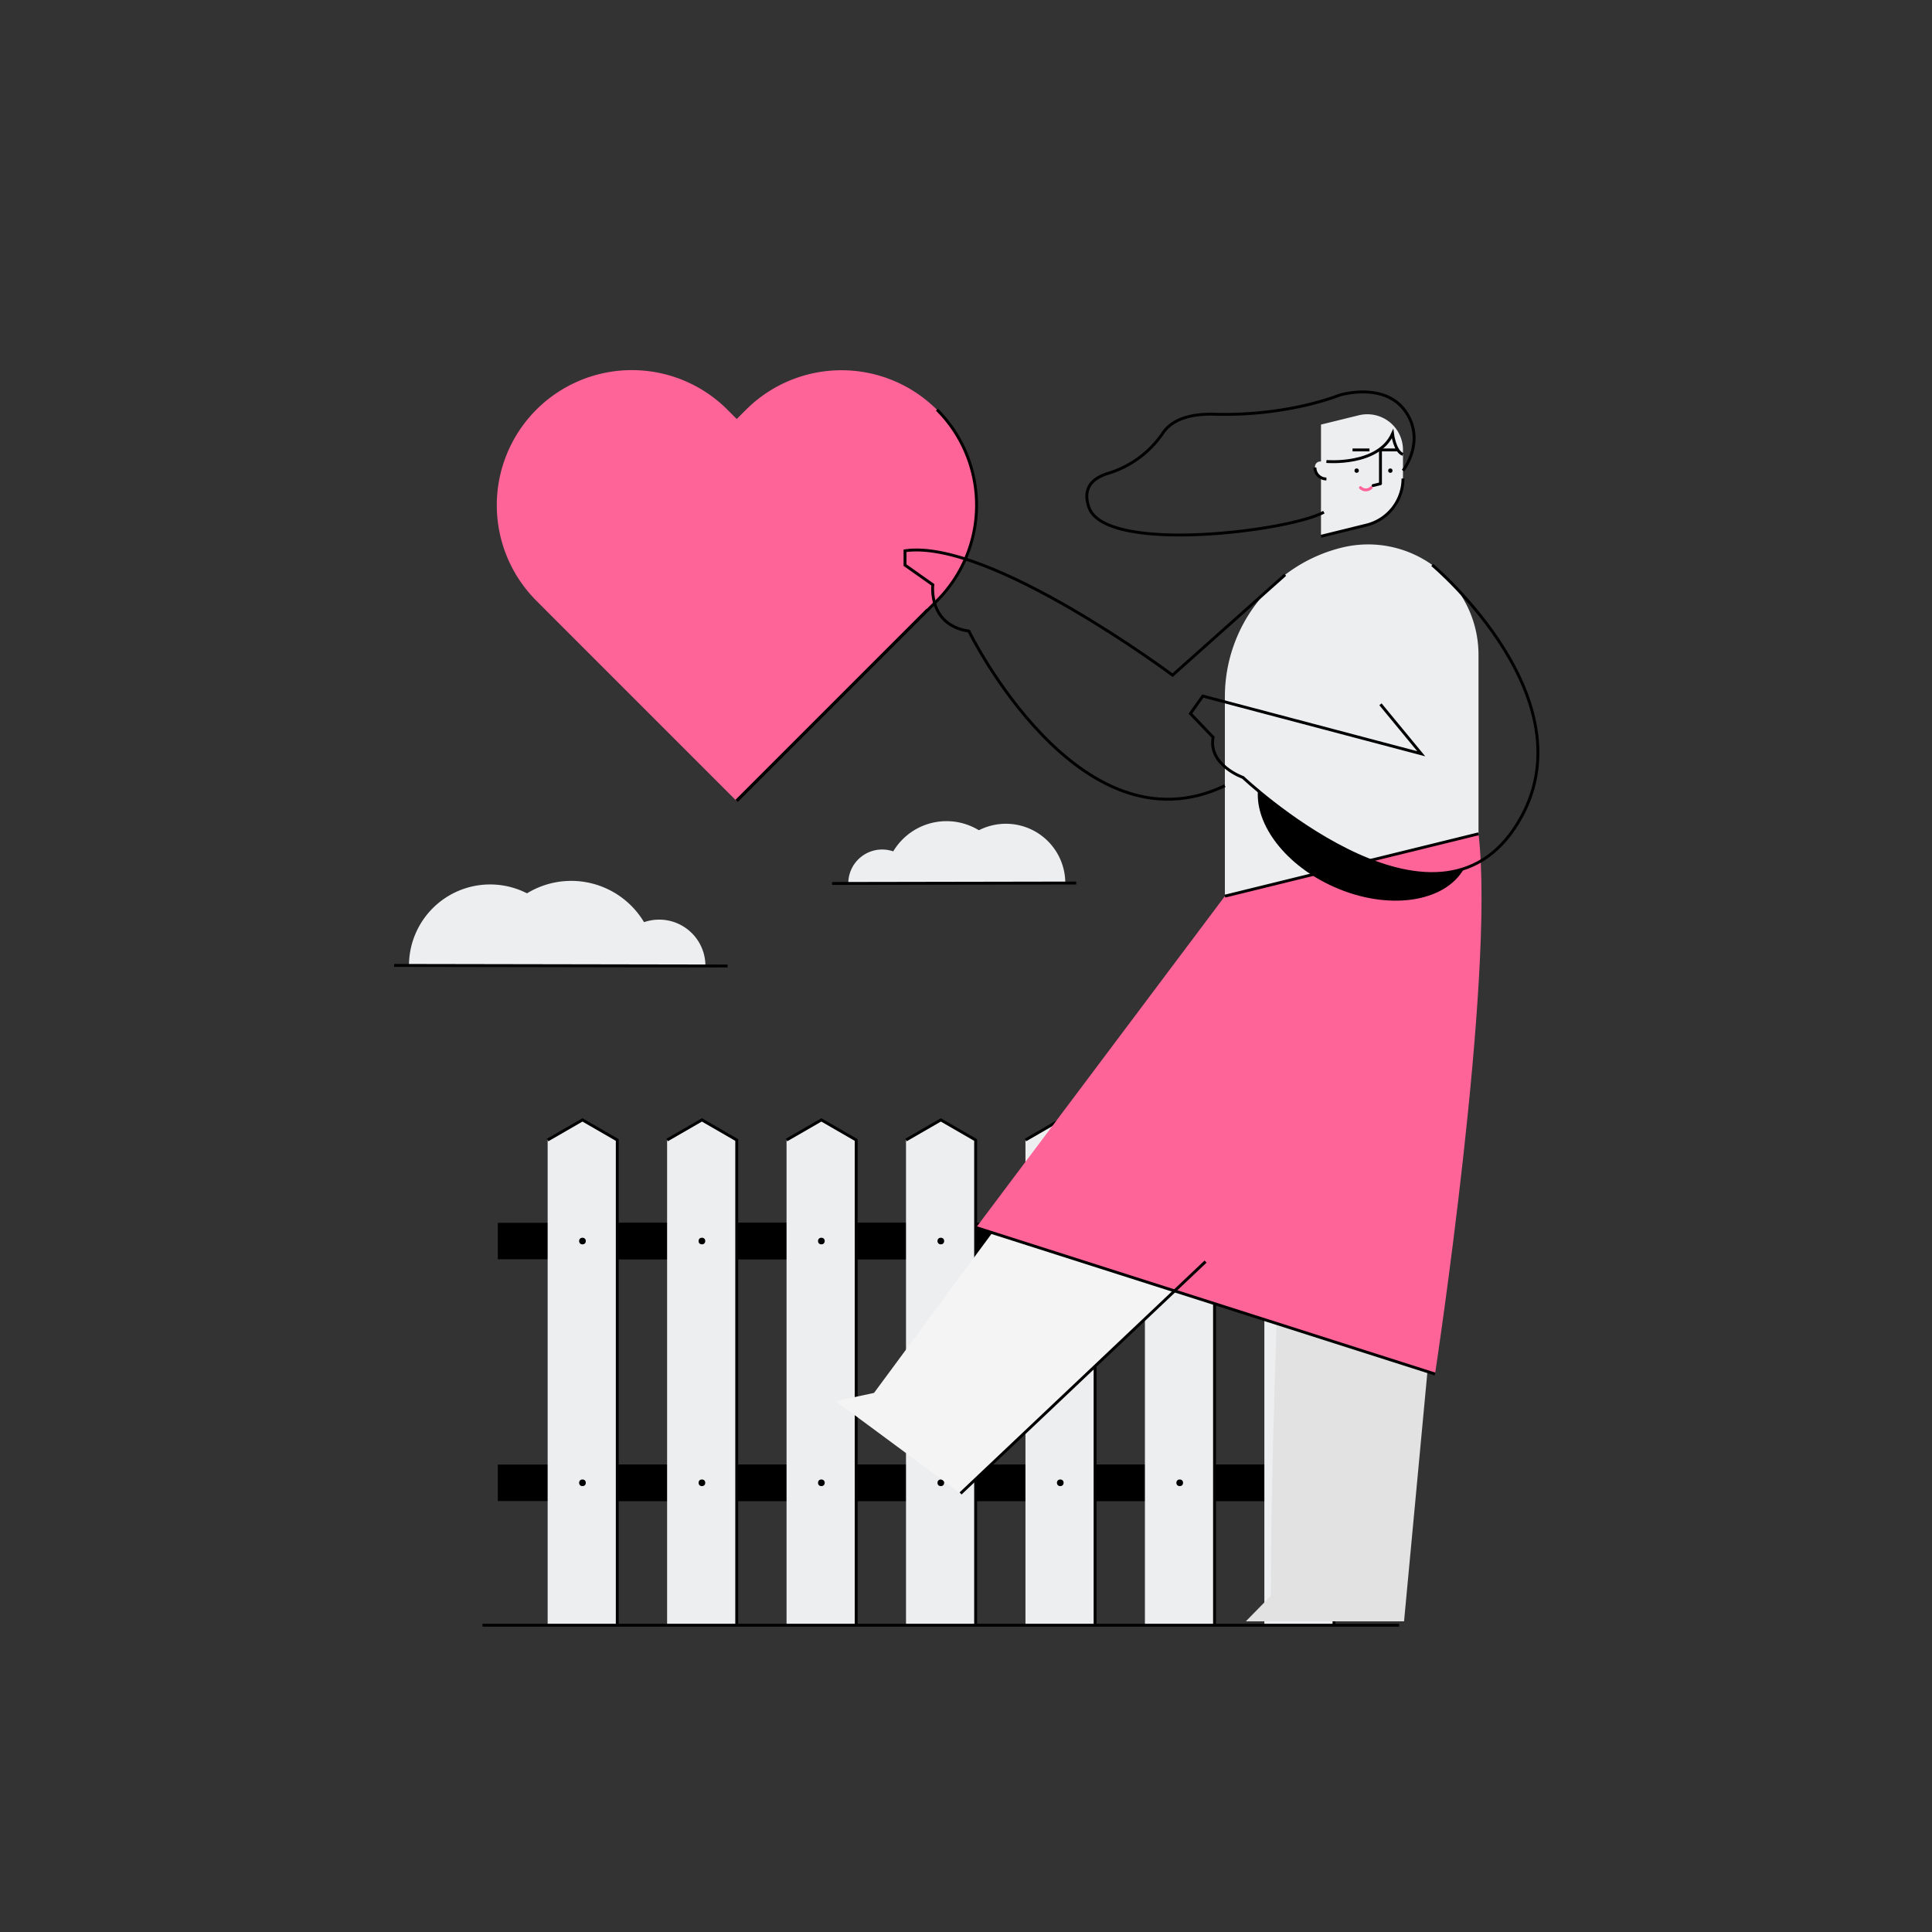 <svg viewBox="0 0 1000 1000" xmlns="http://www.w3.org/2000/svg"><rect x="0" y="0" width="1000" height="1000" fill="#333333" stroke="none"/><path d="m354.184 180.342h0a69.935 69.935 0 0 1 69.935 69.935v146.456a0 0 0 0 1 0 0h-139.871a0 0 0 0 1 0 0v-146.456a69.935 69.935 0 0 1 69.935-69.935z" fill="#ff6498" transform="matrix(.707 -.707 .707 .707 -100.288 334.957)"/><path d="m338.541 180.342h139.871a0 0 0 0 1 0 0v146.456a69.935 69.935 0 0 1 -69.935 69.935h-0a69.935 69.935 0 0 1 -69.935-69.935v-146.456a0 0 0 0 1 0 0z" fill="#ff6498" transform="matrix(-.707 -.707 .707 -.707 493.286 781.4)"/><path d="m480.142 315.591-98.904 98.904" fill="none" stroke="#000" stroke-miterlimit="10" stroke-width="1.5"/><path d="m381.422 414.495 103.56-103.56a69.935 69.935 0 0 0 0-98.903" fill="none" stroke="#000" stroke-miterlimit="10" stroke-width="1.5"/><path d="m257.674 632.929h87.616v18.865h-87.616z"/><path d="m257.674 758.064h87.616v18.865h-87.616z"/><path d="m319.502 841.21v-251.142l-18.02-10.404-18.02 10.404v251.142" fill="#edeeef"/><path d="m319.502 841.21v-251.142l-18.02-10.404-18.02 10.404" fill="none" stroke="#000" stroke-miterlimit="10" stroke-width="1.5"/><circle cx="301.482" cy="642.361" r="1.729"/><circle cx="301.482" cy="767.497" r="1.729"/><path d="m319.502 632.929h87.616v18.865h-87.616z"/><path d="m319.502 758.064h87.616v18.865h-87.616z"/><path d="m381.331 841.21v-251.142l-18.021-10.404-18.02 10.404v251.142" fill="#edeeef"/><path d="m381.331 841.21v-251.142l-18.021-10.404-18.02 10.404" fill="none" stroke="#000" stroke-miterlimit="10" stroke-width="1.5"/><circle cx="363.31" cy="642.361" r="1.729"/><circle cx="363.31" cy="767.497" r="1.729"/><path d="m381.331 632.929h87.616v18.865h-87.616z"/><path d="m381.331 758.064h87.616v18.865h-87.616z"/><path d="m443.159 841.21v-251.142l-18.02-10.404-18.021 10.404v251.142" fill="#edeeef"/><path d="m443.159 841.21v-251.142l-18.02-10.404-18.021 10.404" fill="none" stroke="#000" stroke-miterlimit="10" stroke-width="1.5"/><circle cx="425.139" cy="642.361" r="1.729"/><circle cx="425.139" cy="767.497" r="1.729"/><path d="m443.159 632.929h87.616v18.865h-87.616z"/><path d="m443.159 758.064h87.616v18.865h-87.616z"/><path d="m504.987 841.21v-251.142l-18.02-10.404-18.02 10.404v251.142" fill="#edeeef"/><path d="m504.987 841.21v-251.142l-18.02-10.404-18.02 10.404" fill="none" stroke="#000" stroke-miterlimit="10" stroke-width="1.5"/><circle cx="486.967" cy="642.361" r="1.729"/><circle cx="486.967" cy="767.497" r="1.729"/><path d="m504.987 632.929h87.616v18.865h-87.616z"/><path d="m504.987 758.064h87.616v18.865h-87.616z"/><path d="m566.815 841.21v-251.142l-18.02-10.404-18.02 10.404v251.142" fill="#edeeef"/><path d="m566.815 841.21v-251.142l-18.02-10.404-18.02 10.404" fill="none" stroke="#000" stroke-miterlimit="10" stroke-width="1.5"/><circle cx="548.795" cy="642.361" r="1.729"/><circle cx="548.795" cy="767.497" r="1.729"/><path d="m566.815 632.929h87.616v18.865h-87.616z"/><path d="m566.815 758.064h87.616v18.865h-87.616z"/><path d="m628.643 841.21v-251.142l-18.02-10.404-18.02 10.404v251.142" fill="#edeeef"/><path d="m628.643 841.21v-251.142l-18.02-10.404-18.02 10.404" fill="none" stroke="#000" stroke-miterlimit="10" stroke-width="1.5"/><circle cx="610.623" cy="642.361" r="1.729"/><circle cx="610.623" cy="767.497" r="1.729"/><path d="m628.643 632.929h87.616v18.865h-87.616z"/><path d="m628.643 758.064h87.616v18.865h-87.616z"/><path d="m690.471 841.21v-251.142l-18.02-10.404-18.02 10.404v251.142" fill="#edeeef"/><path d="m690.471 841.21v-251.142l-18.02-10.404-18.02 10.404" fill="none" stroke="#000" stroke-miterlimit="10" stroke-width="1.5"/><circle cx="672.451" cy="642.361" r="1.729"/><circle cx="672.451" cy="767.497" r="1.729"/><path d="m249.755 841.21h474.423" fill="none" stroke="#000" stroke-miterlimit="10" stroke-width="1.5"/><path d="m515.597 635.393-63.2 85.577-19.852 4.247 64.652 47.776 126.804-120" fill="#f4f4f4"/><path d="m661.854 653.612s-4.389 116.306-3.995 172.306l-13.032 13.293h81.904l16.037-171.198" fill="#e2e2e2"/><path d="m726.184 232.881v14.786a24.835 24.835 0 0 1 -18.907 24.117l-23.529 5.783v-57.809l19.564-4.809a18.465 18.465 0 0 1 22.872 17.931z" fill="#edeeef"/><path d="m726.184 247.667a24.835 24.835 0 0 1 -18.907 24.117l-23.529 5.783" fill="none" stroke="#000" stroke-miterlimit="10" stroke-width="1.5"/><circle cx="702.212" cy="243.598" r="1.135"/><circle cx="719.64" cy="243.598" r="1.135"/><g fill="none" stroke="#000" stroke-miterlimit="10" stroke-width="1.5"><path d="m714.527 250.367v-17.486h8.76"/><path d="m700.075 232.881h8.76"/><path d="m724.65 230.018h-0"/></g><path d="m686.543 241.84v6.072a5.931 5.931 0 0 1 -5.931-5.931q0-.273.024-.54c.332-3.683 5.907-3.299 5.907.398z" fill="#edeeef"/><g fill="none" stroke-width="1.5"><path d="m686.543 247.913a5.931 5.931 0 0 1 -5.931-5.931" stroke="#000" stroke-miterlimit="10"/><path d="m709.737 252.41a3.927 3.927 0 0 1 -5.554 0" stroke="#ff6498" stroke-linecap="round" stroke-linejoin="round"/><g stroke="#000" stroke-miterlimit="10"><path d="m714.527 250.381-3.831.942" stroke-linecap="round"/><path d="m686.543 238.866s26.705 2.346 34.231-14.32c0 0 1.16 9.2 5.41 10.667"/><path d="m726.184 243.598s12.117-15.32 1.183-30.786-34.133-8.267-34.133-8.267-26.4 10.924-64.533 9.862c-15.336-.427-23.081 4.177-26.86 9.834a52.702 52.702 0 0 1 -28.395 20.795c-7.756 2.416-13.367 7.444-9.812 17.581 8.533 24.329 104 12.329 121.6 2.462"/></g></g><path d="m765.271 338.91v92.666l-131.274 32.265v-103.205a79.493 79.493 0 0 1 60.52-77.196h0a57.12 57.12 0 0 1 70.754 55.47z" fill="#edeeef"/><path d="m765.271 431.576-131.274 32.265-128.763 171.552 237.534 75.795s31.34-205.648 22.503-279.612z" fill="#ff6498"/><g fill="none" stroke="#000" stroke-miterlimit="10" stroke-width="1.5"><path d="m505.234 635.393 237.534 75.795"/><path d="m765.271 431.576-131.274 32.265"/><path d="m665.196 297.492-58.289 51.966s-94.739-70.78-138.472-64.38v7.422l14.4 10.178s-2.667 20.8 18.667 24c0 0 56.763 116.267 132.496 80"/><path d="m741.306 292.401s86.062 72.144 42.328 136.677-140.267-26.667-140.267-26.667-18.133-6.4-15.467-20.8l-11.733-12.267 6.4-9.067 113.067 29.867-21.107-25.6"/></g><path d="m651.104 409.19c-1.347 17.944 14.4 38.751 39.32 49.853 28.01 12.479 57.389 8.146 67.334-9.437-37.831 12.603-87.72-24.576-106.654-40.416z"/><path d="m497.197 772.993 126.804-120" fill="none" stroke="#000" stroke-miterlimit="10" stroke-width="1.5"/><g fill="#edeeef"><path d="m253.754 457.791a41.991 41.991 0 0 0 -42.065 41.916l83.981.149a41.991 41.991 0 0 0 -41.916-42.065z"/><path d="m341.229 475.997a23.94 23.94 0 0 0 -23.983 23.898l47.88.085a23.94 23.94 0 0 0 -23.898-23.983z"/><path d="m295.748 455.946a43.91 43.91 0 0 0 -43.988 43.832l87.821.156a43.91 43.91 0 0 0 -43.832-43.988z"/></g><path d="m203.973 499.693 172.61.307" fill="none" stroke="#000" stroke-miterlimit="10" stroke-width="1.5"/><g fill="#edeeef"><path d="m520.6 426.38a30.737 30.737 0 0 1 30.792 30.682l-61.474.109a30.737 30.737 0 0 1 30.682-30.792z"/><path d="m456.569 439.707a17.524 17.524 0 0 1 17.555 17.493l-35.048.062a17.524 17.524 0 0 1 17.493-17.555z"/><path d="m489.861 425.03a32.142 32.142 0 0 1 32.199 32.085l-64.285.114a32.142 32.142 0 0 1 32.085-32.199z"/></g><path d="m557.04 457.052-126.35.225" fill="none" stroke="#000" stroke-miterlimit="10" stroke-width="1.5"/></svg>